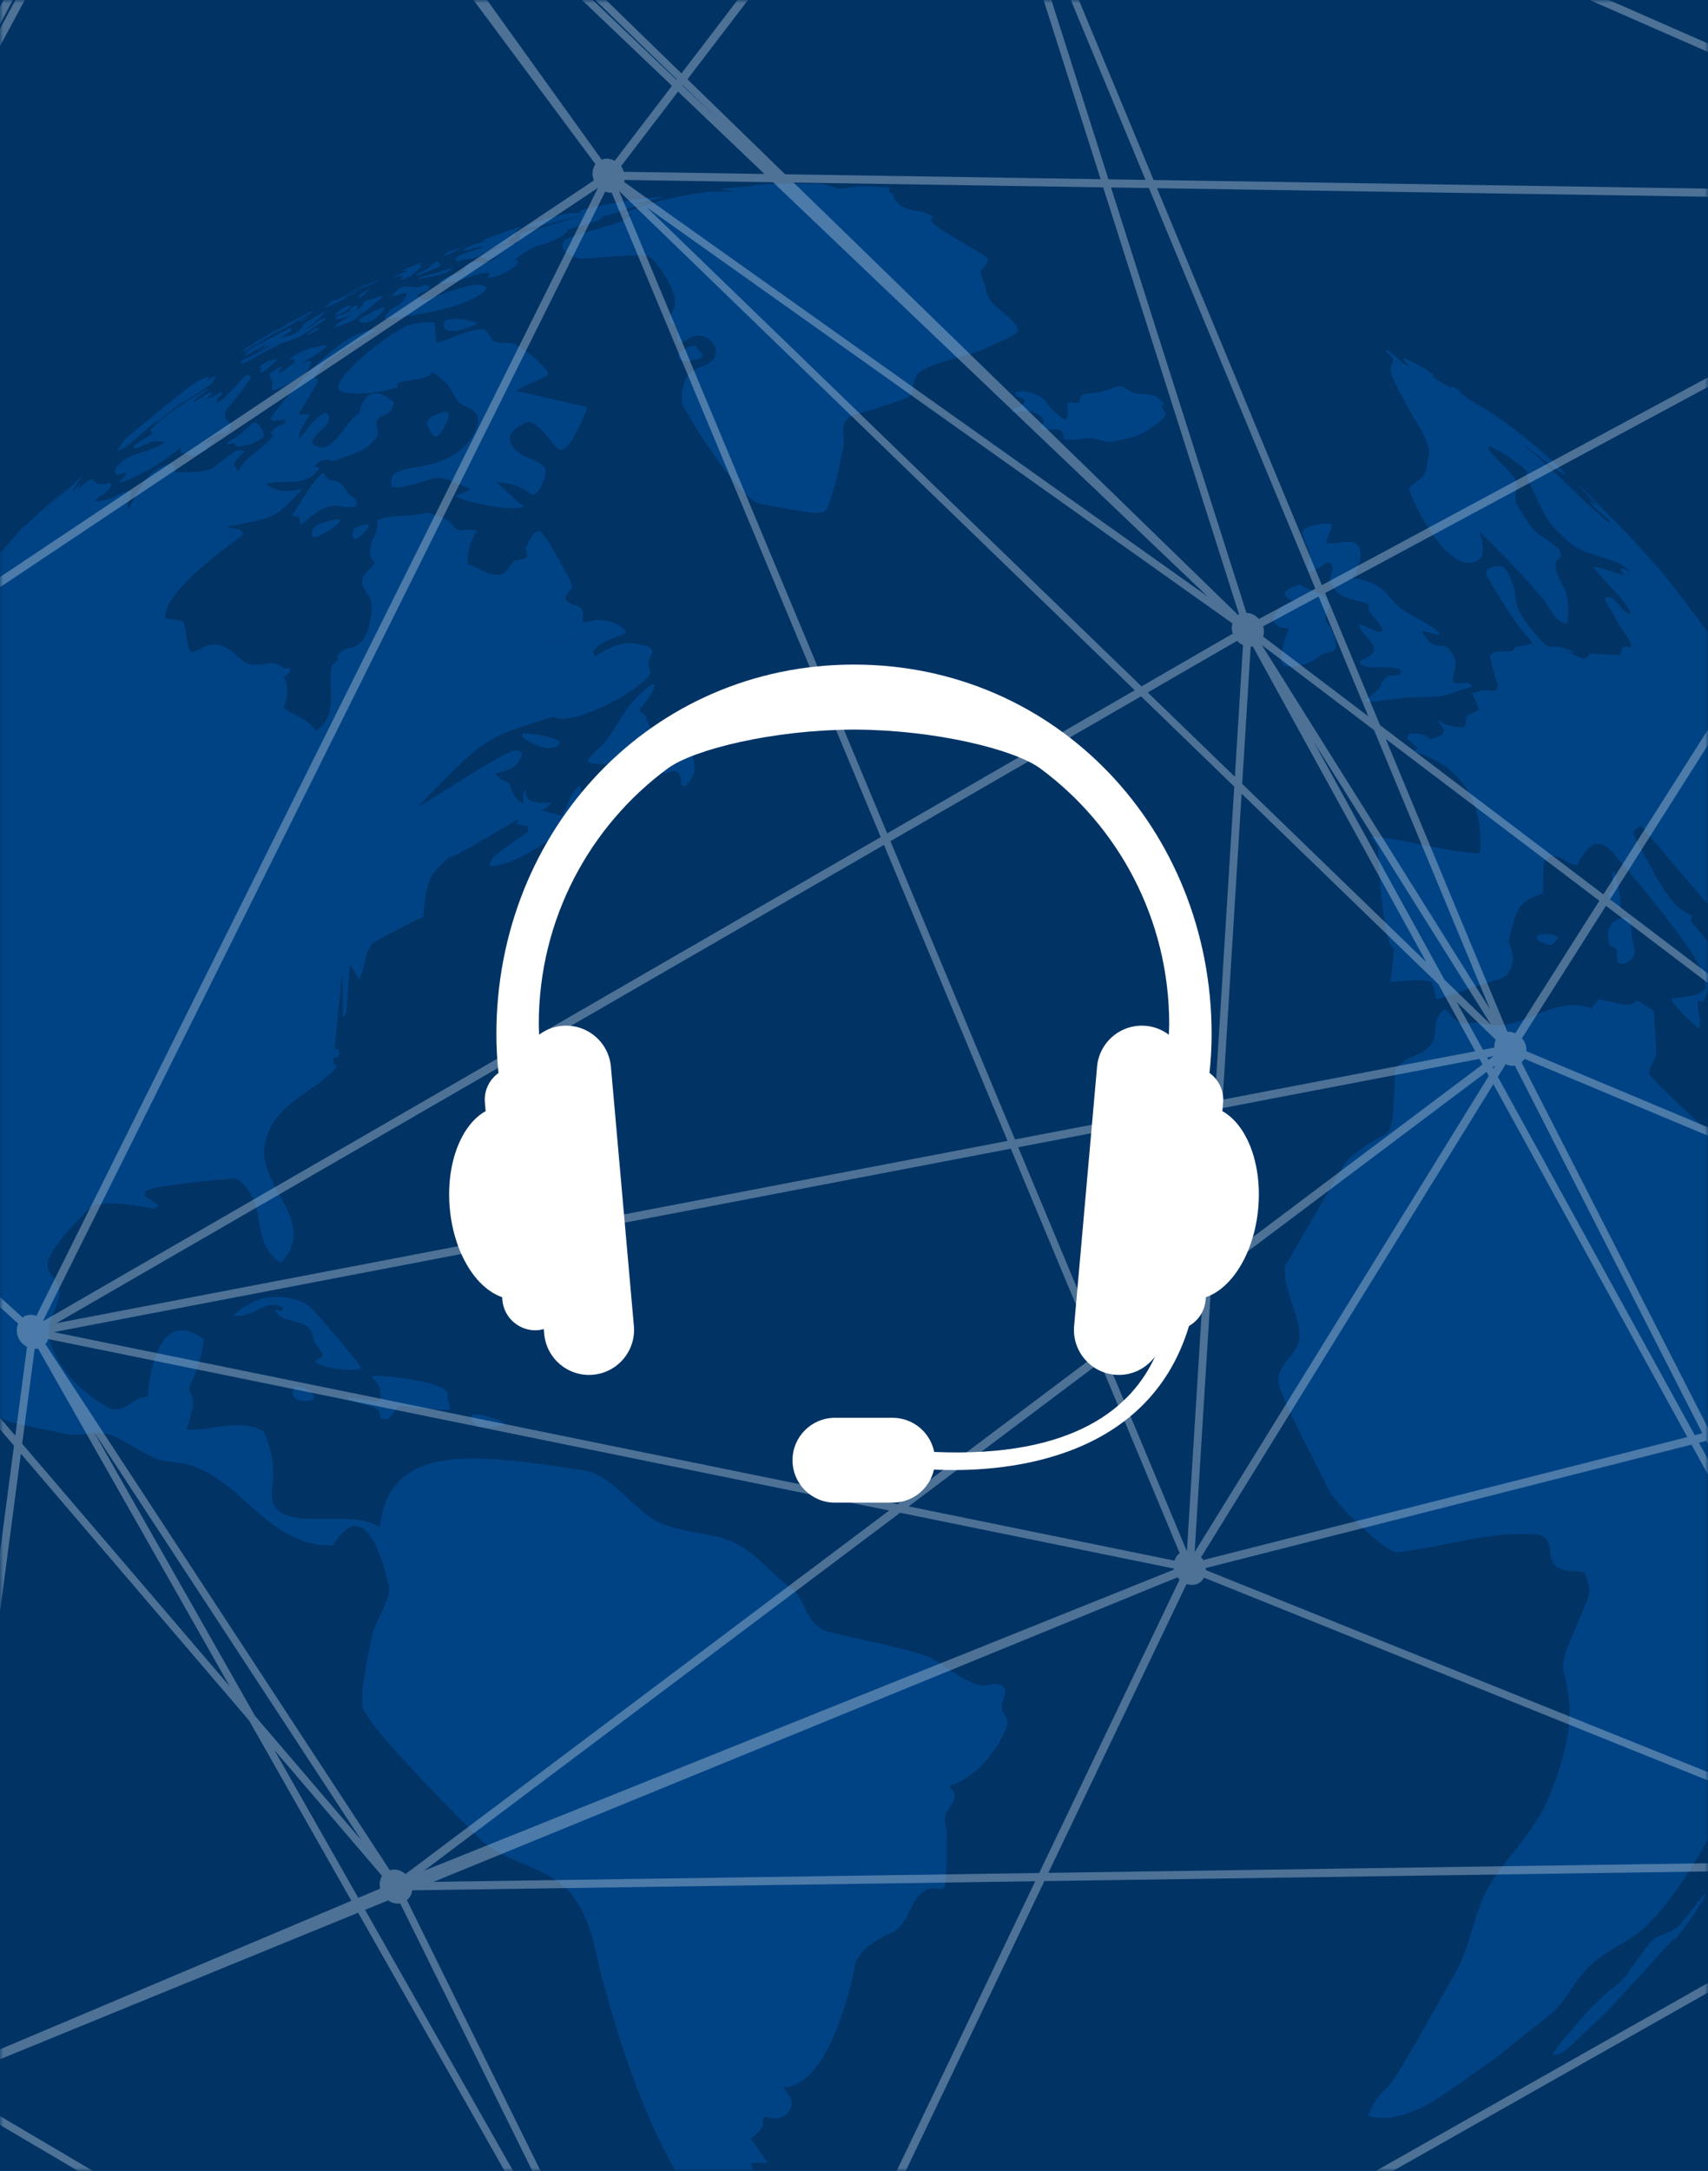 <?xml version="1.0" encoding="UTF-8"?>
<svg width="270px" height="343px" viewBox="0 0 270 343" version="1.1" xmlns="http://www.w3.org/2000/svg" xmlns:xlink="http://www.w3.org/1999/xlink">
    <rect x="0" y="0" width="270" height="343" fill="#808080" stroke="none"/>
    <!-- Generator: Sketch 44.1 (41455) - http://www.bohemiancoding.com/sketch -->
    <title>CS Image</title>
    <desc>Created with Sketch.</desc>
    <defs>
        <rect id="path-1" x="0" y="0" width="270" height="343"></rect>
    </defs>
    <g id="Contact-Us" stroke="none" stroke-width="1" fill="none" fill-rule="evenodd">
        <g transform="translate(-435, -498)" id="Customer-Service">
            <g transform="translate(135, 498)">
                <g id="CS-Image" transform="translate(300, 0)">
                    <g id="Globe">
                        <mask id="mask-2" fill="white">
                            <use xlink:href="#path-1"></use>
                        </mask>
                        <use id="Mask" fill="#013365" xlink:href="#path-1"></use>
                        <path d="M215.1,98.972 C216.048,99.047 216.073,99.059 216.455,99.239 C217.415,99.693 218.726,100.318 218.462,99.245 C217.97,98.201 216.985,97.525 216.425,96.532 C216.244,96.212 216.434,95.868 216.372,95.542 C215.986,95.275 215.722,95.207 213.647,94.662 C212.319,94.312 211.273,94.036 210.383,92 C209.945,90.995 211.433,89.61 210.149,88.902 C209.838,88.73 209.447,89.029 208.987,89.379 C207.736,90.322 207.143,90.39 206.864,90.283 C206.5,89.349 207.202,88.492 207.057,87.573 C206.879,86.462 206.108,85.564 205.94,84.449 C205.916,84.324 205.857,84.146 205.901,84.031 C206.423,82.774 209.948,82.706 209.983,82.706 C211.305,82.789 209.693,84.562 209.716,85.507 C209.728,85.979 210.06,85.937 211.866,85.7 C212.251,85.65 212.841,85.572 213.36,85.593 C216.223,85.706 214.821,90.396 213.76,91.344 C213.766,91.344 213.772,91.344 213.778,91.347 C214.614,91.386 216.28,91.626 218.1,92.785 C219.149,93.452 219.769,94.537 220.632,95.388 C222.431,97.164 224.898,97.92 226.869,99.446 C227.311,99.796 227.456,100.007 227.533,100.119 C227.536,100.134 227.548,100.152 227.551,100.167 C227.607,100.46 226.819,100.185 226.247,99.983 C224.978,99.701 224.978,99.701 224.877,99.734 C224.856,99.764 224.838,99.802 224.827,99.835 C224.827,99.859 225.932,102.129 227.554,102.043 C228.265,102.005 229.155,101.963 230.009,104.21 C230.486,105.467 229.318,106.621 229.768,107.884 C230.714,108.219 231.823,107.457 232.689,108.319 C232.68,108.361 232.677,108.423 232.647,108.459 L228.464,109.873 C228.437,109.885 228.396,109.885 228.372,109.891 C225.938,110.24 223.475,110.051 221.038,110.356 C216.223,110.961 216.223,110.961 215.888,110.881 C215.88,110.818 215.868,110.735 215.859,110.673 C216.461,110.033 217.261,109.627 217.851,108.963 C218.325,108.432 218.408,107.664 218.951,107.169 C219.235,106.908 219.464,106.701 220.208,106.713 C220.973,106.727 221.48,106.733 221.429,106.069 C221.367,105.343 219.141,105.405 218.073,105.435 C215.548,105.503 215.082,104.966 215.002,104.8 C214.845,104.483 215.272,104.279 215.551,104.145 C216.606,103.635 217.344,103.217 217.178,102.432 C216.876,100.967 215.349,100.309 214.878,98.955 L214.877,98.955 C214.83,98.78 214.803,98.685 214.972,98.664 C215.165,98.664 215.414,98.756 216.045,99.044 L215.1,98.972 Z M302.182,179.999 C301.773,177.284 301.432,175.031 301.141,173.128 C301.616,175.588 302.087,178.055 302.342,180.551 C302.289,180.358 302.235,180.181 302.182,180 C302.369,181.243 302.562,182.565 302.775,184.012 C303.27,188.817 303.501,195.262 303.774,200.085 C303.804,204.826 303.478,211.01 303.252,215.954 C303.267,215.682 303.27,215.397 303.279,215.098 C302.888,220.807 302.63,222.909 302.422,224.59 L301.915,228.263 L301.826,228.847 C301.746,229.372 301.616,230.072 301.515,230.596 C301.56,230.312 301.616,229.935 301.658,229.654 C301.435,230.934 301.435,230.934 296.828,240.871 C296.055,240.699 296.055,240.699 294.311,241.515 C293.801,225.61 298.376,209.681 294.059,193.795 C293.926,194.358 293.555,195.111 293.108,195.481 C292.663,192.437 292.663,192.437 292.242,191.782 L294.012,212.836 C294.605,219.521 293.306,226.155 293.44,232.829 C293.487,235.399 294.071,237.945 293.772,240.527 C292.974,247.503 292.974,247.503 293.36,248.037 C295.067,247.675 295.067,247.675 296.043,247.992 C294.762,252.356 289.627,263.5 285.803,267.745 C283.366,270.327 275.158,279.304 272.756,285.164 C272.157,286.632 266.397,298.41 260.198,304.345 C257.602,306.826 254.092,307.997 251.462,310.431 C249.164,312.557 247.887,315.48 245.737,317.721 L236.218,325.31 L228.694,330.611 C226.818,331.888 221.105,335.784 216.246,334.278 C217.317,331.835 217.886,331.248 218.917,330.19 C220.441,328.622 220.714,328.34 230.194,311.46 C232.634,307.126 232.937,301.956 235.569,297.701 C238.403,293.124 242.512,289.416 244.661,284.37 C249.325,273.407 248.186,268.412 247.356,264.768 C246.825,262.459 246.825,262.459 250.267,254.369 C263.19,256.755 271.653,259.026 277.517,261.875 C271.565,258.979 263.329,256.785 250.267,254.369 C251.506,251.461 251.506,251.461 250.51,248.443 C249.004,247.968 247.255,248.547 245.915,247.378 C244.549,246.193 245.548,244.076 244.149,242.902 C243.956,242.742 243.659,242.529 243.407,242.505 C235.64,241.669 228.318,244.524 220.735,245.241 C219.205,245.383 211.144,237.684 210.071,235.44 C207.519,230.101 204.528,224.967 202.372,219.435 C200.934,215.741 205.485,214.229 205.426,211.039 C205.364,207.242 202.79,203.966 203.134,200.082 C203.134,200.07 211.518,185.523 212.659,183.691 C213.045,183.066 216.205,180.617 218.043,179.728 C220.088,178.741 220.088,178.741 220.486,171.143 C220.518,170.446 220.334,169.405 220.732,168.827 C222.051,166.871 224.737,166.903 226.175,165.104 C227.319,163.654 226.429,161.617 227.606,160.18 C227.805,159.934 228.149,159.679 228.389,159.468 C228.398,159.468 228.407,159.468 228.757,159.711 C230.678,162.012 231.276,161.89 233.049,161.532 C233.171,161.534 233.292,161.54 233.98,161.6 C240.232,163.764 245.319,156.871 251.607,159.323 C251.895,158.837 252.39,158.262 252.793,157.87 C257.64,158.985 257.64,158.985 258.802,158.096 C259.671,158.564 259.964,158.721 261.402,159.67 C261.953,166.799 261.953,166.799 261.233,167.947 C260.928,168.43 260.533,169.316 260.827,169.808 C261.773,171.38 275.015,183.422 276.263,184.341 C276.512,184.237 276.835,184.106 277.084,184.006 C277.858,181.948 276.972,179.63 278.092,177.626 C284.119,177.724 283.595,186.113 289.367,186.537 C289.699,186.193 290.366,185.93 290.84,185.915 C291.397,187.616 291.682,187.99 293.416,188.135 C294.738,184.874 294.637,183.018 293.985,170.941 C293.508,170.754 292.924,170.348 292.568,169.983 C292.518,170.511 292.358,171.208 292.174,171.706 C290.689,170.808 290.271,169.014 288.99,167.941 C288.999,168.199 289.011,168.54 289.02,168.801 C288.836,168.984 288.596,169.23 288.412,169.417 C284.478,166.106 283.701,160.174 283.28,156.984 C283.043,156.916 282.723,156.821 282.483,156.75 C282.459,156.175 282.507,155.398 282.593,154.826 C283.633,154.307 284.938,154.805 285.904,153.984 C285.548,153.646 285.204,153.044 285.095,152.567 C285.605,152.682 286.283,152.875 286.784,153.044 C287.122,152.682 287.383,152.006 287.419,151.508 C291.626,150.409 291.489,156.154 294.083,157.891 C294.308,157.767 294.614,157.598 294.833,157.473 C295.032,151.108 290.134,146.949 287.961,141.61 C288.113,141.393 288.311,141.106 288.459,140.889 C287.772,138.207 287.772,138.207 287.303,137.457 C287.437,137.213 287.609,136.893 287.742,136.65 C287.357,135.619 287.125,135.177 285.788,135.461 C284.899,137.999 289.384,141.067 286.378,142.805 C285.673,141.82 285.296,140.629 284.478,139.71 C284.772,138.008 284.772,138.008 284.508,136.911 C283.592,136.36 283.271,136.122 282.486,135.203 C282.593,134.975 282.738,134.664 282.845,134.436 C282.406,134.234 281.691,134.193 281.238,134.353 C280.464,140.575 284.914,145.968 284.081,152.202 C283.814,152.217 283.452,152.238 283.177,152.258 C283.002,152.762 282.708,153.415 282.444,153.883 C281.908,151.891 279.338,150.361 278.113,150.097 C277.437,150.607 277.437,150.607 278.813,157.452 C279.24,159.563 280.076,161.591 280.082,163.782 C280.082,164.318 280.034,165.036 279.963,165.569 L275.94,156.35 C272.16,145.476 272.16,145.476 272.116,145.401 L259.413,130.478 C258.944,130.659 258.399,131.121 258.132,131.545 C263.729,142.994 265.395,143.732 267.494,144.669 C267.435,144.93 267.355,145.274 267.293,145.529 C271.763,150.904 271.763,150.904 272.042,152.264 C271.695,151.808 271.247,151.191 270.906,150.729 C270.651,150.797 270.316,150.886 270.064,150.948 C270.041,151.995 270.041,151.995 270.874,154.888 C270.225,155.952 269.943,157.194 269.243,158.235 C268.997,158.202 268.665,158.155 268.416,158.125 C268.132,159.631 269.074,161.087 268.597,162.602 C268.57,162.587 265.194,159.658 264.1,157.805 C269.679,157.04 270.133,156.975 269.151,153.764 C267.847,149.51 254.637,134.338 254.515,134.237 C252.111,132.162 250.834,133.935 249.292,136.662 C247.605,136.656 246.197,134.255 244.392,135.758 C243.971,136.105 243.971,136.105 243.914,141.127 C240.016,142.662 239.942,142.692 238.433,148.917 C239.847,151.147 239.189,154.458 236.574,154.787 L227.105,157.927 C227.067,157.87 227.067,157.87 226.403,155.137 C224.669,154.746 223.827,154.811 219.786,155.125 C219.884,154.686 219.884,154.686 220.423,149.905 C218.431,149.321 217.785,133.822 217.794,133.671 C217.405,133.247 216.961,132.618 216.673,132.12 C222.46,132.707 228.063,134.448 233.879,134.863 C233.951,134.75 235.91,122.21 223.426,118.741 C223.64,118.587 223.93,118.383 224.144,118.232 C223.616,117.766 222.922,117.152 222.404,116.696 C222.51,116.453 222.662,116.127 222.771,115.884 C224.855,115.937 224.855,115.937 226.148,116.767 C226.708,116.628 227.443,116.361 227.977,116.133 C228.057,115.872 228.173,115.522 228.256,115.261 C227.909,114.79 227.482,114.137 227.194,113.625 C228.356,114.472 228.78,114.793 231.448,114.923 C231.689,114.404 231.84,113.636 231.855,113.067 C232.474,112.869 233.266,112.48 233.802,112.113 C232.809,109.673 232.809,109.673 232.797,109.548 C234.102,109.062 234.102,109.062 236.414,109.119 C236.547,108.881 236.722,108.57 236.859,108.33 C235.931,105.757 235.667,104.352 235.525,103.593 C236.281,102.852 236.281,102.852 239.047,102.932 C239.204,102.715 239.405,102.431 239.562,102.214 C240.087,102.131 240.787,102.016 241.308,101.927 C242.053,101.784 242.079,101.755 242.204,101.618 C242.177,101.541 242.13,101.387 241.128,100.234 C238.661,97.385 235.187,91.314 234.985,90.744 C234.52,89.422 237.229,89.437 237.345,89.44 C238.294,89.544 239.568,93.107 239.533,93.949 C239.447,95.992 241.128,98.372 242.56,100.009 C244.504,102.238 244.664,102.229 245.355,102.196 C247.392,102.096 248.527,102.946 248.951,103.267 L246.431,102.825 C247.869,103.121 249.248,103.507 250.327,104.132 C250.546,103.999 250.836,103.824 251.05,103.69 C251.086,103.187 251.086,103.187 256.312,103.554 L256.348,103.56 C256.291,103.48 256.211,103.379 256.155,103.302 C256.303,102.949 256.356,102.564 256.514,102.211 C256.733,102.155 256.733,102.155 257.868,102.259 C257.972,101.396 256.463,99.454 256.161,99.075 C255.93,98.784 253.697,94.687 253.677,94.655 C253.739,94.56 253.819,94.435 253.872,94.343 C255.867,94.186 255.998,96.878 257.845,96.949 C256.38,94.029 253.697,92.099 251.821,89.514 C253.54,89.736 255.12,90.457 256.771,90.931 C256.567,90.611 256.333,90.309 256.164,89.971 C256.247,89.917 256.356,89.849 256.437,89.799 C256.893,89.971 257.302,90.24 257.794,90.312 C254.948,87.7 250.641,88.103 247.813,85.465 C244.569,82.447 244.569,82.447 241.14,74.792 C241.246,74.777 241.391,74.768 241.501,74.757 C241.178,73.844 236.758,70.921 235.439,70.482 C235.382,70.562 235.311,70.671 235.258,70.757 C235.32,70.894 235.397,71.078 235.456,71.214 C235.563,71.427 235.563,71.427 239.124,75.127 C240.487,76.541 238.961,78.418 239.883,79.903 C242.302,83.807 242.302,83.807 244.083,84.987 C246.657,86.689 246.76,87.018 246.725,87.901 C245.729,88.82 245.272,89.235 247.249,92.9 C248.109,94.5 247.973,97.987 247.694,98.482 C246.333,98.473 245.586,97.225 244.804,95.903 C243.146,93.119 234.277,84.296 233.865,84.003 C234.25,85.272 235.044,87.901 233.452,88.643 C228.496,90.934 223.13,78.373 223.077,78.243 C222.679,77.282 222.665,77.024 223.4,76.497 C225.413,75.059 225.413,75.059 225.908,71.407 C225.926,71.261 226.029,69.892 223.468,65.961 C223.438,65.907 220.008,59.869 219.869,58.802 C219.78,58.087 219.78,58.087 220.314,56.916 C220.032,56.252 219.297,55.935 219.021,55.262 C220.492,55.79 221.239,57.352 222.721,57.865 C222.012,57.038 222.012,57.038 221.817,56.548 C222.131,56.64 226.394,58.594 226.788,59.522 C226.578,59.463 226.302,59.365 226.094,59.285 C228.422,60.865 229.015,61.09 229.326,61.209 C229.403,61.149 229.507,61.066 229.578,61.007 C230.55,61.591 230.764,61.763 231.146,62.071 C230.959,61.982 230.698,61.882 230.497,61.819 C230.867,62.157 231.241,62.51 234.73,64.618 C239.589,67.553 246.965,73.93 247.584,75.059 C244.949,73.847 243.034,71.608 240.609,70.099 C245.462,73.962 249.55,78.673 254.358,82.595 C254.435,82.541 254.542,82.47 254.619,82.417 C253.487,81.273 252.037,80.451 251.234,78.984 C251.717,79.328 252.156,79.731 252.677,80.028 C249.814,77.06 249.701,76.906 249.402,76.506 C249.671,76.734 249.926,76.968 250.187,77.205 L250.205,77.229 L257.092,84.199 C263.542,91.139 263.738,91.408 274.141,105.609 C276.569,109.237 279.495,114.28 281.774,118.006 C280.153,115.712 278.063,113.811 275.457,112.154 C278.25,113.939 280.144,115.848 281.774,118.006 L287.698,129.601 C290.345,135.331 291.249,137.293 293.197,143.045 C293.173,143.018 293.149,142.994 293.123,142.965 C293.215,143.854 293.215,143.854 298.752,162.234 C298.726,162.187 298.687,162.113 298.663,162.062 C300.925,175.57 301.029,176.185 302.182,179.999 Z M55.359,48.225 C55.513,48.252 55.599,48.451 54.817,48.993 C53.4,49.98 52.931,49.782 52.925,49.776 C52.899,49.755 52.955,49.699 53.011,49.648 C53.014,49.642 53.999,48.821 54.085,48.762 C54.176,48.7 54.737,48.415 55.113,48.273 C55.232,48.237 55.306,48.216 55.359,48.225 Z M53.069,47.328 C53.042,47.399 52.518,47.734 52.417,47.787 C52.204,47.9 51.972,47.98 51.922,47.95 C51.889,47.927 51.987,47.811 52.094,47.749 C52.183,47.693 52.716,47.441 52.959,47.349 C52.998,47.334 53.028,47.301 53.069,47.328 Z M57.227,45.465 C56.832,45.554 56.5,45.776 56.136,45.924 L54.855,46.425 C57.158,45.198 59.663,44.297 59.69,44.291 C59.797,44.255 59.797,44.255 59.844,44.27 C59.738,44.353 59.059,44.712 59.053,44.718 C58.457,45.029 58.086,45.183 58.048,45.198 C57.639,45.37 57.639,45.37 57.227,45.465 Z M54.551,46.991 C54.537,47.038 54.513,47.085 54.522,47.136 C54.359,47.26 51.424,48.692 51.204,48.648 C51.569,48.328 53.709,46.907 56.458,46.018 C56.511,46 56.594,45.988 56.656,45.98 C56.621,46.009 56.564,46.042 56.523,46.066 C56.286,46.187 55.847,46.374 55.524,46.507 C54.59,46.905 54.56,46.928 54.504,46.979 C54.519,46.979 54.537,46.988 54.551,46.991 Z M57.337,46.727 C57.334,46.73 56.619,47.16 56.539,47.169 C56.785,46.825 56.785,46.825 56.696,46.778 C56.696,46.775 56.69,46.772 56.69,46.766 C56.753,46.683 57.719,45.971 58.273,45.787 C58.345,45.77 58.353,45.773 58.368,45.785 C58.365,45.796 58.365,45.817 58.265,45.906 C58.101,46.057 57.924,46.194 57.764,46.345 C57.672,46.428 57.595,46.526 57.503,46.606 C57.455,46.653 57.396,46.692 57.337,46.727 Z M50.464,51.785 C50.6,51.803 50.422,51.972 50.235,52.108 C49.72,52.478 48.486,52.968 48.368,52.974 C48.365,52.965 48.359,52.959 48.359,52.956 C48.406,52.888 49.168,52.318 49.823,51.992 C49.823,51.992 50.04,51.886 50.289,51.811 C50.348,51.797 50.404,51.776 50.464,51.785 Z M51.703,54.613 C51.694,54.69 50.517,55.689 50.508,55.695 C49.574,56.327 48.528,56.757 47.591,57.385 C48.065,57.272 48.507,57.029 49.011,57.012 C49.468,56.997 48.771,58.381 48.534,58.624 C47.443,59.718 43.453,62.06 43.005,61.592 C42.975,61.559 42.957,61.5 42.949,61.458 C42.91,61.194 43.073,60.96 43.073,60.702 C43.079,60.557 42.99,60.436 42.96,60.299 C42.895,59.946 42.708,59.641 42.619,59.3 C42.602,59.256 42.622,59.187 42.643,59.146 C42.815,58.743 44.28,57.96 44.576,57.916 C44.561,58.313 44.001,58.467 44.12,58.927 C44.22,58.933 44.241,58.936 44.419,58.841 C44.843,58.615 46.42,57.444 46.527,57.275 C46.586,57.18 46.675,57.053 46.384,56.851 C46.198,56.724 45.984,56.825 45.792,56.762 C45.789,56.748 45.783,56.727 45.78,56.712 C46.103,56.259 48.477,55.129 49.213,54.966 C49.808,54.844 50.407,54.726 51.003,54.607 C51.062,54.595 51.145,54.581 51.205,54.572 C51.569,54.518 51.638,54.569 51.703,54.613 Z M40.25,54.442 C40.28,54.419 40.315,54.383 40.339,54.356 C39.598,54.718 39.049,55.43 38.172,55.542 C39.93,54.099 48.171,49.67 49.413,49.115 C49.476,49.089 49.57,49.059 49.633,49.074 C49.461,49.296 49.289,49.394 49.17,49.462 L43.348,52.779 C43.431,52.687 43.431,52.687 45.15,51.602 C43.452,52.438 41.984,53.666 40.25,54.442 Z M40.264,66.722 C40.342,66.722 40.934,67.015 41.222,67.513 C41.225,67.525 41.883,68.741 41.616,69.058 C41.61,69.067 40.629,70.036 38.266,70.475 C37.893,70.546 37.513,70.585 37.442,70.558 C37.202,70.475 37.244,70.181 37.063,70.057 C36.965,69.989 36.9,69.986 36.378,70.095 C36.046,70.164 35.948,70.184 35.841,70.17 C35.832,70.167 35.821,70.152 35.809,70.143 C35.871,69.941 36.283,69.686 37.65,68.85 C38.474,68.346 39.04,67.555 39.796,66.968 C39.989,66.817 40.093,66.769 40.187,66.734 C40.208,66.728 40.241,66.722 40.264,66.722 Z M43.576,56.756 C43.828,56.776 43.68,57.014 43.078,57.55 C42.936,57.678 41.676,58.783 41.249,58.911 C40.988,58.988 41.181,58.576 41.261,58.422 C41.386,58.167 41.377,58.152 41.347,58.063 C41.223,58.013 41.095,58.078 40.971,58.075 C40.962,58.072 40.956,58.063 40.95,58.057 C40.997,57.941 41.904,57.159 43.17,56.818 C43.41,56.756 43.523,56.753 43.576,56.756 Z M99.882,33.861 C98.776,33.861 98.776,33.861 98.504,33.716 C98.56,33.692 104.098,31.205 111.805,30.346 C112.852,30.248 113.178,30.251 114.059,30.263 C116.205,30.295 116.205,30.295 116.368,30.28 C115.79,30.132 115.79,30.132 113.869,29.99 C113.833,29.984 113.795,29.981 113.765,29.975 C113.756,29.972 113.741,29.978 113.735,29.966 C113.756,29.928 113.795,29.954 113.827,29.945 L113.833,29.945 C115.404,29.646 115.404,29.646 118.695,29.465 C118.701,29.462 118.707,29.462 118.707,29.462 C119.057,29.228 119.057,29.228 122.075,29.059 C123.717,28.979 127.838,28.985 129.708,29.05 C131.042,29.097 132.216,30.008 133.601,29.759 C133.989,29.687 136.014,29.341 137.618,29.432 C137.641,29.432 140.037,29.587 140.864,29.699 C140.793,29.717 140.692,29.744 140.609,29.764 C140.561,29.916 140.505,30.132 140.475,30.292 C140.665,30.378 140.92,30.506 141.107,30.6 C142.008,34.036 145.761,32.605 147.608,34.413 C147.51,34.451 147.38,34.499 147.282,34.537 C147.249,34.617 147.208,34.721 147.172,34.798 C147.715,35.64 147.768,35.726 154.095,39.464 C156.03,40.603 156.683,40.991 155.743,41.949 C155.061,42.634 154.812,42.963 155.372,44.175 C155.853,45.21 155.829,46.425 156.523,47.386 C157.616,48.889 159.339,49.734 160.468,51.195 C161.245,52.2 160.619,52.654 160.593,52.674 C159.336,53.564 157.854,54.011 156.496,54.714 C153.176,56.422 149.351,56.662 146.025,58.346 C144.655,59.045 144.537,59.866 144.335,61.355 C144.137,62.801 144.137,62.801 136.515,65.108 C134.096,65.843 134.051,65.855 133.66,66.51 C132.919,67.77 133.601,69.145 133.349,70.447 C133.334,70.536 131.588,79.376 130.565,80.52 C129.948,81.214 129.741,81.448 120.071,79.589 C117.93,48.1 116.504,37.499 114.743,32.098 C116.703,38.24 118.126,51.165 120.071,79.589 C116.199,78.282 108.126,64.613 107.931,63.978 C107.504,62.635 108.055,60.341 108.619,59.508 C109.644,57.99 111.714,58.049 112.852,56.703 C112.873,56.682 114.15,54.453 111.379,53.22 C109.757,52.494 108.663,53.914 107.299,54.234 C106.852,53.448 107.184,52.523 106.855,51.717 C106.635,51.189 105.885,51.145 105.773,50.522 C105.743,50.359 105.74,50.315 106.369,49.135 C107.934,46.232 103.128,40.893 103.075,40.846 C102.349,40.217 102.215,40.102 91.884,40.861 C91.83,40.867 87.665,40.149 89.319,37.923 C89.577,37.573 95.587,35.833 95.64,35.818 C96.829,35.498 99.037,34.899 99.882,33.861 Z M70.703,66.463 C70.691,66.495 69.514,69.457 68.616,68.885 C68.251,68.657 67.332,67.189 67.561,66.623 C67.967,65.642 70.167,65.058 70.187,65.055 C70.922,64.939 71.097,65.413 70.703,66.463 Z M86.371,35.305 C83.709,36.004 83.626,35.972 83.312,35.82 C83.943,35.059 90.086,33.567 90.61,33.633 C91.36,33.725 91.615,33.644 91.912,33.556 C91.811,33.511 91.686,33.41 91.624,33.321 C93.166,32.728 100.313,31.507 100.387,31.498 C100.405,31.492 103.378,31.125 105.166,31.122 C103.319,31.593 101.428,31.869 99.59,32.361 C100.313,32.31 100.429,32.296 102.35,32.02 C101.967,32.133 94.553,34.439 94.517,34.451 C95.09,34.35 95.09,34.35 95.353,34.371 C94.334,35.047 92.834,35.438 89.54,36.298 C89.599,36.318 89.67,36.342 89.724,36.36 C89.691,36.662 88.446,37.993 84.895,38.85 C84.302,38.99 81.669,40.659 81.373,41.074 C81.509,41.106 81.69,41.148 81.823,41.186 C82.185,42.168 78.207,44.097 76.964,43.848 C77.356,43.552 77.356,43.552 77.492,43.223 C75.625,42.814 74.119,44.017 72.42,44.355 C70.116,44.806 69.864,44.794 69.512,44.776 C69.479,44.729 69.435,44.667 69.405,44.619 C70.517,43.522 72.15,43.433 73.407,42.606 C73.463,42.203 73.591,41.364 75.802,41.311 C76.025,41.56 76.363,41.936 79.277,40.35 C77.587,40.979 77.394,40.999 76.884,41.065 C76.896,41.014 76.92,40.943 76.935,40.893 C76.603,40.685 76.191,40.75 75.841,40.596 C75.995,40.466 79.956,38.168 81.482,38.631 C81.975,38.183 82.247,37.202 82.247,37.006 C82.508,36.805 82.713,36.645 83.386,36.502 C86.27,35.892 88.977,34.993 92.398,33.858 C91.574,34.089 86.463,35.491 84.88,35.865 C85.381,35.681 85.882,35.506 86.371,35.305 Z M57.629,47.68 C57.644,47.659 57.673,47.641 57.694,47.626 C57.937,47.487 60.297,46.787 60.315,46.784 C60.466,46.752 60.466,46.752 60.588,46.782 C60.528,46.885 60.499,46.909 60.107,47.232 C58.278,48.747 58.278,48.747 57.581,49.408 C57.59,49.396 57.602,49.381 57.605,49.367 C57.659,49.221 57.62,49.156 57.611,49.135 C56.096,50.455 56.096,50.455 55.868,50.582 C55.53,50.769 52.85,51.762 52.838,51.759 C52.835,51.753 52.826,51.738 52.817,51.726 C52.972,51.231 54.967,50.131 55.714,49.716 C53.339,50.496 53.339,50.496 53.197,50.452 C53.185,50.41 53.185,50.41 53.292,50.197 C53.158,50.114 53.031,50.262 52.903,50.194 C53.725,49.731 54.712,49.63 55.453,49.005 C55.459,48.987 55.459,48.957 55.459,48.937 C55.388,48.94 55.314,48.946 55.242,48.946 C55.886,48.282 56.511,48.213 56.574,48.246 C56.574,48.356 56.511,48.445 56.482,48.542 C56.405,48.729 56.304,48.978 56.227,49.168 C56.992,48.575 57.021,48.551 57.244,48.296 C57.398,48.113 57.487,47.881 57.629,47.68 Z M83.545,66.636 C83.507,66.636 79.964,67.763 80.7,69.847 C81.589,72.379 84.494,72.168 86.056,73.79 C86.777,74.54 85.283,77.914 84.384,78.189 C84.233,78.237 84.011,78.086 83.706,77.875 C82.12,76.799 81.236,76.443 78.446,76.141 C82.022,79.473 82.022,79.473 82.235,79.577 C82.653,79.778 82.653,79.778 82.718,80.027 C81.076,80.937 73.036,79.262 71.996,78.346 C73.893,77.635 73.893,77.635 74.275,77.235 C69.571,75.168 69.571,75.168 66.929,76.064 C63.467,77.235 62.302,77.092 61.94,76.766 C61.706,76.559 61.729,75.165 62.557,74.727 C64.427,73.734 66.562,73.846 68.536,73.256 C75.117,71.282 75.595,66.559 75.595,66.512 C75.577,64.407 73.365,64.532 72.405,63.384 C71.643,62.471 71.302,61.291 70.487,60.42 C70.478,60.408 68.951,59.089 68.376,58.783 C68.142,59.166 67.789,59.741 65.42,59.999 C62.625,60.304 62.708,60.657 62.838,61.194 C61.976,61.612 55.566,62.922 53.707,61.647 C51.831,60.369 61.815,52.001 65.165,51.212 C65.821,51.09 68.02,50.717 68.723,50.996 C68.824,53.524 68.948,53.815 69.061,54.094 C69.336,54.108 69.351,54.111 71.088,53.459 C72.799,52.816 75.144,51.932 76.232,52.018 C77.418,52.113 77.308,53.518 78.174,53.942 C78.992,54.343 79.884,54.088 80.726,54.221 C82.623,54.529 86.534,58.232 86.626,59.029 C86.664,59.335 86.077,59.596 84.903,60.114 C82.232,61.303 81.933,61.529 81.621,61.775 L92.75,64.297 C92.765,64.484 92.712,64.733 92.655,64.911 C92.632,64.97 90.361,70.784 88.837,71.074 C88.292,71.175 87.684,70.396 87.106,69.64 C87.079,69.607 84.648,66.545 83.545,66.636 Z M47.178,50.785 C47.193,50.681 48.393,50.12 48.624,50.034 C48.651,50.023 48.678,50.017 48.704,50.014 C48.704,50.014 48.713,50.02 48.716,50.023 C48.684,50.067 48.506,50.18 48.405,50.242 C47.901,50.559 47.273,50.859 47.178,50.785 Z M108.75,57.049 C108.278,57.138 107.828,57.002 107.573,56.845 C106.384,56.119 108.56,54.853 109.319,54.69 C109.921,54.619 110.137,54.764 110.137,54.764 C110.158,54.779 110.167,54.811 110.167,54.832 C110.167,54.909 110.17,55.042 110.285,55.185 C110.466,55.407 110.774,55.49 110.923,55.745 C110.997,55.858 111.071,55.991 111.003,56.196 C110.893,56.516 110.448,56.712 110.448,56.712 L108.75,57.049 Z M75.422,51.178 C75.384,51.199 71.636,52.978 70.471,52.029 C70.113,51.733 69.635,50.701 71.165,50.443 C72.914,50.176 75.283,50.879 75.461,51.149 C75.449,51.157 75.437,51.172 75.422,51.178 Z M63.48,43.213 C64.188,42.946 64.345,42.86 64.304,42.747 C64.013,42.723 63.749,42.94 63.45,42.854 C63.669,42.709 65.445,41.893 66.785,41.457 C66.883,41.428 66.883,41.428 66.919,41.437 C66.708,41.707 66.293,41.686 66.127,42.015 C66.314,42.018 66.474,41.849 66.67,41.914 C66.67,42.172 65.178,43.467 64.719,43.714 C64.627,43.764 63.346,44.28 63.248,44.152 C63.311,43.88 63.678,43.888 63.749,43.619 C63.749,43.616 63.002,43.556 62.249,43.799 C62.181,43.823 62.107,43.847 62.03,43.856 C62.196,43.728 62.996,43.396 63.48,43.213 Z M57.032,50.311 C57.178,50.214 59.564,48.826 60.421,48.589 C60.48,48.577 60.563,48.559 60.625,48.562 C61.121,48.607 60.041,49.713 59.514,50.166 C58.595,50.949 57.525,51.189 57.098,50.925 C56.6,50.617 56.712,50.54 57.032,50.311 Z M71.638,42.317 C71.576,42.382 71.505,42.435 71.434,42.486 C70.592,43.073 70.301,43.185 69.684,43.36 C68.445,43.707 66.142,44.089 65.925,44.039 C66.044,43.965 66.391,43.843 66.954,43.668 C67.749,43.422 68.564,43.262 69.352,43.022 C70.037,42.815 70.704,42.545 71.392,42.34 C71.425,42.328 71.463,42.32 71.499,42.308 C71.531,42.299 71.576,42.29 71.617,42.287 C71.62,42.293 71.632,42.308 71.638,42.317 Z M65.909,43.524 C66.06,43.153 66.321,43.055 67.092,42.774 C67.714,42.543 68.058,41.953 68.577,41.588 C68.725,41.481 68.853,41.422 68.939,41.383 C69.087,41.339 69.14,41.321 69.259,41.36 C69.327,41.38 69.357,41.425 69.357,41.425 C69.368,41.434 69.371,41.443 69.371,41.452 C69.416,41.523 69.371,41.594 69.371,41.659 C69.38,41.801 69.603,41.733 69.603,41.881 C69.597,42.009 69.537,42.065 69.235,42.208 C68.556,42.528 66.188,43.518 65.933,43.547 C65.927,43.542 65.921,43.53 65.909,43.524 Z M71.407,39.964 C70.903,40.213 70.511,40.4 70.396,40.341 C70.396,40.341 70.206,40.151 70.763,39.872 C71.252,39.638 72.924,39.102 72.942,39.096 C72.993,39.084 73.052,39.057 73.114,39.066 C73.087,39.11 73.079,39.131 71.407,39.964 Z M76.198,39.012 C75.958,38.914 75.738,38.973 75.018,39.19 C74.855,39.237 73.408,39.67 73.269,39.59 C73.275,39.581 73.942,38.828 75.267,38.529 C75.649,38.446 76.542,38.241 76.868,37.968 C76.643,38.004 76.435,38.108 76.204,38.069 C76.631,37.793 80.98,36.16 82.18,35.863 C82.237,35.852 82.326,35.86 82.391,35.86 C82.195,36.127 81.86,36.216 81.647,36.465 C81.724,36.827 81.347,36.892 81.199,37.106 C81.291,37.186 81.41,37.156 81.516,37.18 C81.498,37.283 81.493,37.322 80.502,37.784 C80.381,37.841 80.253,37.897 80.138,37.968 C80.15,37.983 80.153,38.004 80.161,38.022 C80.683,38.137 80.683,38.137 80.719,38.173 C80.683,38.211 80.618,38.256 80.571,38.28 C79.868,38.635 79.076,38.73 78.356,39.047 C77.2,39.563 76.177,40.343 74.982,40.773 C74.493,40.954 73.963,40.835 73.473,40.977 C72.237,41.333 72.237,41.333 72.184,41.312 C71.997,41.229 72.039,40.713 72.471,40.444 C72.596,40.367 73.088,40.144 75.024,39.528 C75.735,39.302 75.97,39.222 76.177,39.095 C76.189,39.068 76.198,39.035 76.198,39.012 Z M76.661,45.938 C73.45,49.122 61.331,50.367 61.222,50.37 C60.887,50.376 60.457,50.385 61.521,49.17 C62.064,48.55 62.894,48.343 63.489,47.791 C63.537,47.738 64.503,46.505 64.201,46.309 C64.044,46.208 63.294,46.466 62.757,46.653 C62.271,46.816 62.256,46.816 62.01,46.825 C62.001,46.582 62.95,45.589 63.252,45.467 C63.614,45.372 64.189,45.298 64.361,45.277 C64.93,45.218 65.485,45.431 66.063,45.363 C66.552,45.304 66.988,44.999 67.501,45.025 C67.711,45.037 68.686,45.66 66.721,46.211 C66.347,46.318 66.187,46.371 66.092,46.481 C65.879,46.724 66.667,47.661 67.675,47.255 C68.805,46.798 74.248,44.919 75.365,44.951 C75.383,44.951 77.535,45.076 76.661,45.938 Z M298.946,161.914 C299,162.128 299.071,162.415 299.118,162.632 L299.984,166.491 C299.969,166.429 299.951,166.361 299.933,166.302 C300.239,168.593 300.692,170.861 301.14,173.129 C299.821,164.65 299.332,162.907 297.375,155.849 C297.022,154.752 296.69,153.729 296.379,152.763 C298.407,159.691 298.475,159.978 299.329,163.628 C299.207,163.056 299.074,162.486 298.946,161.914 Z M295.851,150.974 C296.044,151.623 296.219,152.21 296.379,152.764 C294.994,148.483 294.007,145.445 293.195,143.046 C293.275,143.147 293.331,143.287 293.583,143.954 L293.56,143.874 L295.614,149.957 C295.528,149.681 295.43,149.405 295.332,149.136 C295.513,149.992 295.851,150.799 296.109,151.629 C296.017,151.415 295.934,151.196 295.851,150.974 Z M203.774,99.307 C203.264,99.174 202.713,99.272 202.221,99.025 C201.589,98.711 201.453,98.358 201.352,98.104 C201.24,97.398 201.524,96.935 201.785,96.669 C202.156,96.292 202.538,95.904 204.151,95.112 C204.257,95.059 204.418,94.991 204.506,94.902 C204.163,94.872 204.074,94.822 203.919,94.736 C201.471,93.372 205.363,92.4 205.526,92.361 C205.583,92.358 205.591,92.367 205.645,92.421 C205.713,92.501 205.87,92.658 206.306,92.859 C206.902,93.132 207.551,93.271 208.147,93.556 C208.366,93.66 208.651,93.814 208.847,93.95 C209.25,94.217 209.757,94.677 209.932,95.338 C210.109,96.008 209.881,96.547 209.742,96.867 C209.413,97.617 209.445,97.878 209.932,98.599 C210.231,99.025 210.507,99.429 210.747,100.081 C211.203,101.362 211.31,102.198 211.052,102.556 C210.599,103.194 209.81,102.977 209.223,103.271 C208.719,103.526 208.283,103.878 207.809,104.184 C205.935,105.387 203.359,105.669 202.805,104.999 C202.479,104.602 202.425,104.139 202.588,103.167 C202.591,103.143 203.06,100.724 203.712,99.455 C203.736,99.411 203.759,99.355 203.774,99.307 Z M42.091,53.593 C38.786,55.781 38.62,55.781 38.463,55.784 C38.62,55.576 41.718,53.78 42.097,53.584 C42.103,53.584 42.103,53.581 42.106,53.581 C42.103,53.584 42.094,53.587 42.091,53.593 Z M285.872,172.606 C284.986,172.902 281.683,171.177 281.191,170.326 C280.96,169.929 281.069,169.608 281.452,169.588 C281.523,169.582 281.523,169.582 282.359,169.902 C282.83,170.077 283.334,170.065 283.815,170.181 C283.915,170.21 284.191,170.296 284.455,170.587 C284.455,170.59 285.928,172.487 285.94,172.505 C285.952,172.52 285.943,172.546 285.952,172.567 C285.928,172.579 285.899,172.597 285.872,172.606 Z M254.527,149.383 C254.092,148.911 254.163,146.94 254.462,146.395 C254.96,145.467 256.368,144.933 256.946,144.915 C257.308,144.954 257.676,145.072 257.821,146.092 C257.919,146.736 257.877,147.391 257.963,148.037 C258.055,148.642 258.283,149.211 258.369,149.816 C258.39,149.976 258.417,150.192 258.411,150.355 C258.369,151.802 256.567,152.38 256.211,152.291 C256.078,152.261 255.775,152.181 255.651,151.749 C255.503,151.218 255.713,150.675 255.601,150.142 C255.479,149.552 254.833,149.715 254.527,149.383 Z M245.547,149.098 C245.422,149.222 245.333,149.302 245.153,149.314 C244.628,149.341 243.356,148.798 243.015,148.413 C242.41,147.71 243.97,147.503 244.942,147.598 C245.837,147.698 246.35,147.944 246.282,148.235 C246.282,148.276 245.559,149.092 245.547,149.098 Z M254.275,141.511 C254.222,141.197 254.367,141.069 254.515,140.933 C254.729,140.746 255.019,140.491 255.019,139.804 C255.019,139.184 254.806,138.579 254.916,137.954 C254.919,137.918 254.933,137.868 254.942,137.832 C254.963,137.705 255.011,137.654 255.025,137.634 C255.037,137.631 255.055,137.631 255.064,137.628 C255.34,137.805 255.784,139.762 255.787,139.783 C256.066,141.069 256.356,143.551 256.036,143.705 C255.941,143.663 254.545,142.018 254.533,142.003 C254.412,141.858 254.293,141.624 254.275,141.511 Z M291.662,177.036 C291.582,177.013 291.413,176.944 291.238,176.74 C290.681,176.091 290.438,174.653 290.666,174.362 C290.704,174.312 290.784,174.205 290.977,174.288 C291.217,174.392 291.357,174.623 291.573,174.757 C291.733,174.86 291.923,174.92 292.077,174.923 C292.32,174.923 292.525,174.763 292.762,174.763 C292.815,174.78 292.857,174.792 292.857,174.994 C292.857,175.029 292.857,175.074 292.854,175.109 C292.854,175.127 292.685,176.986 292.56,177.113 C292.483,177.19 291.662,177.036 291.662,177.036 Z M24.631,66.612 C22.654,68.139 21.032,70.122 18.717,71.213 C18.693,71.201 18.654,71.186 18.631,71.174 C19.324,69.725 19.991,69.176 20.833,68.482 C30.501,60.535 30.501,60.535 32.697,59.616 C32.757,59.589 32.846,59.568 32.905,59.55 C32.926,59.562 32.955,59.577 32.976,59.589 C32.905,59.903 32.905,59.903 32.457,60.294 C32.991,60.007 33.448,59.574 34.067,59.447 C34.082,59.476 34.097,59.521 34.112,59.553 C33.593,60.523 33.593,60.523 33.187,60.822 C31.429,62.103 29.511,63.137 27.729,64.377 C26.745,65.067 25.888,65.915 24.898,66.594 C24.841,66.633 24.755,66.668 24.693,66.674 C24.675,66.656 24.646,66.63 24.631,66.612 Z M38.189,57.436 C37.91,57.403 37.919,57.11 38.423,56.885 C39.846,56.256 42.36,54.934 43.136,54.403 C42.283,54.709 41.862,54.934 41.639,55.056 C40.809,55.503 40.789,55.503 40.703,55.503 C41.183,55.121 41.817,54.931 42.158,54.365 C38.77,56.244 38.77,56.244 38.737,56.224 C38.796,55.245 45.87,51.821 45.938,51.809 C46.442,52.373 45.221,52.607 44.859,52.998 C44.841,53.022 44.814,53.049 44.794,53.069 C44.723,53.137 44.648,53.215 44.586,53.295 C44.607,53.312 44.628,53.336 44.645,53.354 C47.284,52.737 47.755,51.848 47.832,51.498 C47.939,51.015 51.396,49.242 51.431,49.221 C51.467,49.218 51.508,49.215 51.544,49.209 C50.527,50.277 49.303,51.11 48.256,52.144 C49.104,51.658 49.836,50.997 50.681,50.517 C50.687,50.514 51.132,50.265 51.52,50.292 C51.461,50.395 51.425,50.458 50.889,50.831 C50.862,50.849 48.099,52.779 47.367,53.158 C46.442,53.638 45.437,53.902 44.473,54.27 C44.468,54.276 42.941,54.931 39.953,56.609 C39.203,57.03 38.429,57.46 38.189,57.436 Z M18.505,74.966 C17.696,74.767 18.134,72.757 22.679,71.387 C23.37,71.18 24.991,70.691 26.207,69.754 C25.522,69.902 24.843,69.603 24.164,69.754 C23.204,69.964 22.418,70.611 21.455,70.8 C21.36,70.821 21.227,70.803 21.141,70.762 C21.132,70.513 21.209,70.305 22.937,69.259 C23.969,68.636 23.978,68.624 24.141,68.343 C24.046,68.278 23.912,68.206 23.806,68.165 C23.598,67.116 32.293,61.498 32.96,61.43 C32.213,62.233 31.131,62.639 30.476,63.546 C31.537,63.143 32.364,62.28 33.467,61.948 C33.491,61.972 33.523,62.005 33.547,62.031 C33.354,62.435 32.954,62.666 32.723,63.03 C33.553,62.853 34.202,62.263 34.982,61.972 C35.023,62.005 35.089,62.049 35.13,62.079 C34.887,62.663 34.048,62.924 34.238,63.739 C36.221,62.609 37.377,60.608 39.07,59.177 C39.082,59.168 39.1,59.156 39.112,59.147 C39.132,59.197 39.162,59.268 39.183,59.322 C39.361,59.381 39.547,59.408 39.716,59.5 C39.802,59.864 36.141,64.356 35.726,64.868 C35.249,65.449 35.619,66.437 36.512,66.941 C36.654,67.649 35.794,68.432 35.785,68.438 C35.637,68.544 35.557,68.571 35.148,68.55 C34.013,68.497 32.358,69.751 32.186,70.308 C33.761,69.46 33.761,69.46 33.935,69.493 C33.927,69.511 33.912,69.526 33.858,69.591 C32.201,71.441 32.201,71.441 30.508,72.013 C30.494,72.013 28.691,71.625 28.46,71.399 C28.49,71.31 28.49,71.31 28.712,70.886 C28.682,70.866 28.641,70.839 28.611,70.821 C28.128,71.005 27.769,71.296 26.904,71.992 C24.209,74.162 19.454,76.276 18.87,76.267 C19.172,75.713 19.75,75.36 19.973,74.752 C19.949,74.725 19.925,74.693 19.898,74.663 C19.412,74.64 19.018,75.09 18.505,74.966 Z M58.275,83.209 C58.076,83.743 56.41,85.527 55.918,85.112 C55.716,84.943 55.598,84.125 56.069,83.541 C56.404,83.135 57.714,82.892 57.726,82.889 C58.031,82.842 58.42,82.824 58.275,83.209 Z M56.057,80.023 C54.898,80.429 53.768,79.807 52.621,79.934 C50.925,80.124 49.473,81.345 48.607,82.075 C48.008,82.582 47.712,82.822 47.563,82.848 C47.46,82.863 47.46,82.863 47.35,82.161 C47.264,81.606 47.264,81.606 46.167,81.517 L48.017,78.523 C48.216,78.203 48.491,77.779 48.711,77.471 C48.782,77.373 50.472,74.992 50.973,74.755 C51.02,74.743 51.088,74.737 51.13,74.761 C51.483,74.972 51.488,75.458 51.838,75.674 C52.387,76.009 53.066,75.947 53.614,76.288 C53.703,76.341 53.825,76.418 53.905,76.483 C54.456,76.922 54.705,77.601 55.176,78.099 C55.446,78.39 55.829,78.544 56.116,78.814 C56.282,78.971 56.51,79.469 56.365,79.771 C56.291,79.905 56.116,80.002 56.057,80.023 Z M53.014,82.071 C53.83,81.941 53.791,82.237 53.613,82.513 C53.059,83.364 49.993,85.178 49.487,84.808 C49.223,84.615 49.294,83.586 49.765,83.219 C50.56,82.602 52.991,82.074 53.014,82.071 Z M46.752,219.086 C47.965,218.822 49.64,220.114 49.672,220.71 C49.723,221.715 47.31,221.264 46.927,221.122 C46.355,220.918 45.827,219.462 46.752,219.086 Z M101.972,111.002 C101.729,111.316 101.377,111.713 101.193,112.06 C101.065,112.315 101.065,112.401 101.326,112.537 C101.812,112.789 102.127,113.009 102.476,114.28 C102.657,114.953 102.835,115.119 103.638,114.944 C106.283,114.369 106.283,114.369 107.033,115.176 C108.474,116.729 109.911,119.661 109.769,121.555 C109.68,122.729 108.788,124.117 108.067,124.2 C107.934,124.218 107.7,124.17 107.676,123.684 C107.649,123.233 107.614,122.551 107.261,122.181 C106.55,121.434 105.794,122.163 105.064,122.119 C104.83,122.101 104.528,121.994 104.297,121.935 C102.293,121.386 100.404,121.158 97.834,120.951 C93.337,120.586 93.337,120.586 93.141,120.485 C93.017,120.423 92.788,120.31 93.073,119.904 C93.82,118.858 94.917,118.149 95.714,117.147 C97.2,115.265 98.231,113.074 99.746,111.209 C101,109.671 102.616,108.292 103.223,108.09 C103.286,108.079 103.369,108.108 103.428,108.129 C103.573,108.586 103.084,109.552 101.972,111.002 Z M-26.235,133.687 C-26.256,133.735 -26.294,133.8 -26.333,133.836 C-26.523,133.533 -25.438,128.577 -24.486,127.8 C-24.447,127.776 -24.388,127.741 -24.344,127.729 C-24.056,127.663 -24.234,128.245 -24.246,128.268 C-24.273,128.342 -24.302,128.44 -24.326,128.514 C-24.566,129.161 -24.86,129.783 -25.112,130.423 C-25.532,131.497 -25.782,132.626 -26.235,133.687 Z M183.969,64.047 C183.69,64.032 183.69,64.032 183.584,64.133 C183.723,64.592 184.132,64.907 184.239,65.381 C184.411,66.11 180.975,68.6 178.722,69.149 C176.238,69.757 175.793,69.763 175.479,69.769 C175.363,69.771 175.215,69.766 175.105,69.76 C174.21,69.703 173.374,69.306 172.476,69.244 C172.081,69.217 171.66,69.25 170.433,69.38 C168.553,69.579 168.364,69.496 168.144,69.309 C168.135,68.479 168.133,68.132 167.19,67.868 C166.289,67.613 165.224,68.446 164.424,67.465 C166.292,65.924 162.948,64.767 161.886,64.957 C161.284,65.07 160.208,65.221 159.897,64.999 C160.437,64.204 161.768,64.385 162.034,63.261 C161.614,62.698 160.674,62.864 160.404,62.09 C161.356,61.328 164.768,62.277 165.574,63.804 C165.93,64.48 168.079,66.247 168.361,66.359 C169.28,65.618 168.524,64.649 168.714,63.807 C168.788,63.759 168.894,63.694 168.966,63.647 C169.47,63.353 169.994,63.905 170.498,63.611 C170.97,63.338 170.537,62.597 171.136,62.396 C172.072,62.079 173.074,62.135 174.026,61.912 C175.01,61.681 175.932,61.275 176.913,61.035 C177.773,60.991 178.298,61.699 179.012,61.987 C180.017,62.39 181.108,62.144 182.128,62.422 C182.244,62.455 182.395,62.511 182.511,62.556 C183.189,62.829 183.767,63.493 183.966,63.848 C183.984,63.905 183.969,63.985 183.969,64.047 Z M49.798,215.057 C50.159,214.66 51.01,214.695 50.96,213.939 C50.942,213.702 50.705,213.403 50.376,212.994 C49.907,212.401 49.756,211.971 49.528,211.265 C49.069,209.857 48.917,209.38 46.685,208.817 C45.473,208.508 43.64,208.046 43.549,206.946 C43.566,206.925 43.599,206.902 43.629,206.884 C44.361,207.299 44.672,206.976 44.797,206.747 C44.648,206.344 43.122,205.609 40.839,206.916 C39.238,207.832 37.29,208.12 36.964,207.809 C36.979,207.749 38.758,206.024 41.304,205.185 C45.858,204.266 48.318,205.971 49.125,206.528 C49.214,206.584 57.114,215.694 57.058,216.086 C56.951,216.8 50.782,216.344 49.798,215.057 Z M59.624,222.623 C58.198,221.817 56.475,221.841 55.055,220.999 C55.017,220.975 54.999,220.907 54.975,220.868 C55.109,220.827 55.334,220.756 57.655,221.132 C58.918,221.337 59.831,221.485 60.051,221.295 C60.134,221.215 60.679,219.389 58.992,217.83 C58.82,217.673 58.82,217.673 58.823,217.498 C58.903,217.427 58.93,217.412 59.114,217.358 C59.837,217.24 71.328,218.23 70.759,220.483 C70.572,221.209 71.159,221.796 71.117,222.496 C71.102,222.686 70.969,222.724 70.767,222.757 C70.753,222.76 66.587,222.638 64.171,222.223 C63.697,222.143 63.561,222.131 63.409,222.149 C62.058,222.283 62.235,224.414 60.664,224.254 C59.757,224.162 60.261,222.985 59.624,222.623 Z M82.758,115.915 C83.84,115.737 88.856,116.659 88.494,117.462 C88.486,117.48 87.451,118.983 84.486,117.593 C84.024,117.379 81.771,116.282 82.758,115.915 Z M268.334,300.651 C269.134,299.616 269.134,299.616 269.469,299.24 C269.505,299.252 269.546,299.272 269.579,299.29 C269.087,300.764 266.033,304.893 265.037,306.147 C264.634,306.66 264.634,306.66 264.462,306.779 C264.833,306.162 264.833,306.162 264.85,306.04 C260.617,310.461 256.731,315.198 252.302,319.434 C246.874,324.631 246.874,324.631 245.442,324.616 C245.599,324.059 250.923,317.264 254.866,314.172 C256.164,313.155 256.651,312.773 257.952,310.873 C260.579,307.051 261.124,306.257 262.867,305.637 C264.999,304.875 265.079,304.849 268.334,300.651 Z M158.354,269.887 C158.505,270.693 159.16,271.28 159.305,272.087 C159.323,272.167 159.317,272.279 159.311,272.362 C159.299,272.428 156.913,279.711 150.189,282.16 C150.246,282.383 150.391,282.667 150.527,282.854 C151.266,283.871 150.88,284.446 149.828,285.981 C148.921,287.316 149.73,288.721 149.662,290.087 C149.543,292.53 149.768,294.979 149.439,297.416 C149.285,298.524 149.193,298.516 148.019,298.364 C147.337,298.275 146.522,298.293 145.615,299.117 C143.602,300.949 143.564,304.296 140.712,305.479 C139.464,305.998 136.434,307.468 135.281,309.95 C135.254,310.145 131.836,329.581 123.805,329.8 L124.84,331.259 C125.756,332.596 124.573,335.516 121.042,334.434 C120.888,334.526 120.692,334.653 120.541,334.742 C120.689,336.162 120.689,336.162 118.694,337.935 C121.282,341.531 121.282,341.531 121.303,341.756 C119.157,341.685 119.157,341.685 118.694,341.836 C121.679,350.054 121.679,350.054 123.26,351.741 C122.186,356.558 122.186,356.558 133.564,362.416 C133.458,362.452 121.638,364.355 109.427,347.164 C99.798,333.61 94.263,308.791 94.216,308.556 C93.196,303.333 91.08,299.337 88.245,297.303 C84.528,294.632 79.749,293.941 76.224,290.897 C76.109,290.796 61.671,276.519 58.152,271.298 C57.945,270.993 57.717,270.551 57.536,270.228 C56.421,268.245 59.018,257.632 59.051,257.534 C61.734,251.643 61.734,251.643 61.405,250.229 C60.355,245.759 57.414,236.207 52.644,244.17 C41.922,244.552 37.863,232.427 28.074,231.061 C27.748,231.013 27.309,230.96 26.98,230.927 C24.79,230.693 24.79,230.693 18.558,227.141 C15.84,225.591 12.887,227.189 10.109,226.513 C7.397,225.858 4.628,225.428 1.93,224.734 C1.156,224.536 0.214,224.005 -0.528,223.717 C-0.931,223.557 -1.5,223.359 -1.856,223.107 C-4.482,221.26 -3.872,217.999 -5.146,215.565 C-6.729,212.538 -9.946,211 -11.828,208.245 C-13.284,206.126 -14.965,204.163 -16.331,201.981 C-16.975,200.959 -17.333,199.328 -17.651,197.884 C-18.098,195.86 -18.454,194.259 -21.804,191.807 C-19.127,202.666 -17.55,204.913 -16.148,206.897 C-13.076,211.263 -13.705,212.185 -14.316,213.075 C-14.375,213.004 -21.063,204.362 -21.979,202.444 C-21.436,202.417 -20.722,202.393 -20.182,202.388 C-27.763,186.859 -27.763,186.859 -28.213,186.782 C-31.694,180.681 -29.871,148.003 -24.641,141.487 C-24.205,141.701 -23.633,142.006 -23.209,142.243 C-23.138,140.948 -23.568,139.741 -23.998,138.537 C-23.998,138.561 -24.01,138.579 -24.007,138.6 C-23.995,138.807 -23.944,139.003 -23.956,139.207 C-23.959,139.35 -23.98,139.679 -24.099,139.975 C-24.238,140.301 -24.451,140.533 -24.68,140.601 C-24.694,140.604 -25.572,140.776 -25.934,139.539 C-26.375,138.036 -25.984,136.21 -25.981,136.198 C-25.975,136.195 -25.972,136.192 -25.969,136.189 C-25.806,136.225 -25.613,136.865 -25.563,137.058 C-25.456,137.441 -25.433,137.458 -25.376,137.518 C-25.314,137.586 -25.219,137.615 -25.038,137.63 C-24.659,137.657 -24.41,137.716 -24.259,137.773 C-24.65,136.616 -24.946,135.448 -24.686,134.177 C-23.621,128.849 -23.621,128.849 -22.637,125.734 C-22.782,125.499 -22.969,125.188 -23.111,124.954 C-22.904,124.337 -22.637,123.51 -22.435,122.891 C-22.056,120.759 -22.056,120.759 -18.952,112.933 C-19.011,113.031 -19.091,113.155 -19.163,113.256 C-14.582,105.652 -14.339,105.329 -3.895,91.73 C-1.461,89.003 1.773,85.368 4.201,82.641 C4.029,82.852 3.821,83.157 3.688,83.397 C7.61,79.481 10.747,77.127 10.764,77.118 C9.353,78.423 7.853,79.629 6.466,80.954 L6.481,80.945 C10.871,77.216 10.871,77.216 13.275,75.004 C11.879,76.727 11.879,76.727 11.42,77.687 C12.3,76.834 12.3,76.834 12.845,76.439 C12.659,76.679 12.43,77.032 12.288,77.308 C13.074,76.771 13.646,75.912 14.651,75.701 C14.861,75.885 15.107,76.17 15.265,76.395 C16.679,76.549 16.753,76.505 17.242,76.241 C17.357,76.3 17.506,76.383 17.621,76.445 C17.277,77.91 15.813,78.236 14.903,79.131 C17.079,79.457 18.709,77.827 20.696,77.507 C20.82,78.544 19.874,79.436 20.281,80.513 C22.468,76.244 23.565,74.103 27.253,73.155 C27.57,73.581 27.514,74.151 27.81,74.581 C32.373,74.797 33.606,74.011 33.808,73.851 C37.504,70.94 37.504,70.94 38.64,71.234 C36.66,73.35 36.66,73.35 37.721,74.45 C38.847,71.829 41.868,71.02 43.253,68.646 C43.128,68.613 42.959,68.577 42.838,68.551 L42.829,68.551 L42.844,68.204 C43.505,67.572 43.733,67.445 45.171,66.73 C45.138,66.603 45.097,66.431 45.067,66.307 C44.376,66.348 43.697,66.499 43.007,66.502 C42.938,66.363 42.85,66.185 42.787,66.049 C42.85,65.93 51.625,53.755 58.114,52.237 C59.018,52.074 59.018,52.074 59.584,52.139 C51.476,56.915 51.476,56.915 49.739,59.601 C49.875,59.699 50.065,59.832 50.202,59.936 C50.199,60.532 50.199,60.532 47.154,65.432 C48.912,65.5 48.912,65.5 49.016,65.542 C48.995,65.565 46.994,68.177 47.341,69.164 C48.793,67.884 49.585,65.903 51.55,65.162 C53.282,66.979 49.576,68.159 49.303,69.991 C52.389,72.748 54.213,66.802 56.753,65.34 C58.138,59.375 62.264,63.582 62.309,63.627 C62.077,64.074 62.024,64.593 61.704,64.999 C61.129,65.607 60.094,65.53 59.658,66.351 C59.184,67.24 60.053,68.195 59.528,69.084 C59.338,69.399 59.006,69.775 58.731,70.018 C57.441,71.148 57.441,71.148 52.544,72.917 C51.073,71.984 49.677,73.676 49.665,73.694 C49.929,73.709 50.276,73.833 50.492,73.985 C48.358,77.269 44.735,75.5 41.928,76.513 C44.299,77.862 44.907,77.756 47.833,77.246 C43.534,81.826 43.534,81.826 35.984,83.169 C36.728,83.756 38.023,83.231 38.474,84.417 C34.59,87.298 25.504,94.046 26.153,97.772 C29.035,98 29.035,98 29.242,99.219 C29.826,102.726 29.826,102.726 30.292,103.105 C31.62,102.726 32.714,101.593 34.249,101.854 C34.549,101.902 34.943,102.005 35.234,102.106 C36.912,102.696 37.807,104.475 39.562,104.949 C41.281,105.415 43.217,104.012 44.821,105.56 C45.117,105.551 45.515,105.581 45.805,105.622 C45.847,105.764 45.805,106.061 45.847,106.2 C45.589,106.405 45.147,106.778 44.889,106.983 C45.39,108.219 45.781,109.197 44.868,111.88 C46.552,113.087 48.719,113.623 49.935,115.488 C53.83,112.79 51.583,108.524 52.484,105.109 C53.169,104.585 53.255,104.508 53.418,104.294 C53.056,103.049 54.746,102.512 55.487,102.34 C58.882,101.558 58.775,95.667 58.769,95.608 C58.719,94.141 57.177,93.251 57.269,91.73 C57.349,90.42 58.805,90.044 59.169,88.926 C57.269,86.539 60.076,84.485 59.644,82.199 C62.051,81.197 64.689,81.743 67.15,81.082 C67.603,81.04 67.743,81.025 68.342,81.227 C71.033,82.113 71.303,82.576 71.419,82.772 C71.757,83.347 71.917,83.522 72.172,83.613 C73.263,84.014 74.416,83.483 75.507,83.848 C74.371,84.761 73.636,88.588 73.962,89.169 C75.827,89.584 77.321,91.321 79.464,90.669 C79.808,90.565 79.808,90.565 81.036,88.884 C81.578,88.152 82.598,88.754 83.167,88.102 C83.659,87.533 82.897,86.937 83.2,86.368 C85.13,82.683 85.13,82.683 89.067,89.72 C90.632,92.513 90.632,92.513 89.92,93.509 C89.431,94.182 89.256,94.49 89.511,94.837 C90.122,95.661 91.337,95.454 91.954,96.269 C92.408,96.874 91.895,97.57 92.12,98.199 C92.505,98.326 92.505,98.326 93.238,98.137 C96.487,97.286 99.072,99.509 98.921,99.901 C98.823,100.061 98.574,100.173 98.399,100.262 C90.614,100.894 85.109,101.389 78.777,102.056 C85.666,101.362 91.936,100.826 98.36,100.277 C95.046,101.558 94.622,101.724 93.727,102.996 C93.825,103.221 93.958,103.517 94.059,103.737 C96.988,101.825 98.639,101.662 99.185,101.608 C99.19,101.608 99.202,101.605 99.967,101.611 C100.865,101.795 101.761,101.991 102.656,102.183 C102.81,102.415 103.003,102.723 103.154,102.954 C102.348,104.946 102.348,104.946 102.899,106.295 C101.192,109.399 90.003,114.946 87.513,113.241 C76.574,116.561 76.574,116.561 65.92,127.64 C81.397,117.958 81.397,117.958 82.509,119.057 C82.05,121.236 80.481,121.66 78.308,122.253 C78.928,123.012 79.02,123.131 80.472,123.664 C81.077,125.532 81.338,126.318 82.886,127.044 C82.426,126.116 82.927,124.862 83.007,124.729 C83.022,124.723 83.04,124.711 83.052,124.702 C83.078,124.723 83.117,124.743 83.099,125.001 C83.046,125.659 83.167,126.122 83.953,126.519 C84.276,126.682 85.183,127.026 86.775,126.777 C87.015,126.742 87.039,126.739 87.116,126.759 C87.125,126.765 87.128,126.777 87.137,126.786 C87.134,126.798 87.128,126.822 87.122,126.833 C87.116,126.845 86.437,127.8 85.545,127.99 C86.44,128.253 87.516,128.556 88.841,128.926 C89.858,127.385 89.932,125.289 91.634,124.148 C93.845,129.724 81.463,136.922 77.44,136.854 C77.517,135.62 77.517,135.62 83.458,131.405 L83.458,130.515 C82.889,130.53 82.138,130.34 81.611,130.142 C81.712,129.922 81.848,129.638 81.955,129.421 C71.694,135.365 71.694,135.365 71.096,135.336 C67.562,138.641 67.562,138.641 66.892,144.947 C66.364,144.908 59.172,148.812 59.131,148.857 C57.441,150.499 57.806,152.969 56.712,154.854 C56.507,153.858 55.739,153.182 55.292,152.325 C54.779,160.362 54.779,160.362 54.201,160.736 C54.204,160.727 54.207,155.228 54.112,153.422 L52.879,165.636 C53.107,165.719 53.412,165.838 53.646,165.921 C53.617,166.211 53.575,166.594 53.546,166.884 C53.311,166.952 53.003,167.044 52.772,167.113 C52.742,167.353 52.704,167.673 52.674,167.916 C52.837,168.1 53.056,168.349 53.219,168.533 C53.225,168.53 53.228,168.53 53.311,168.538 C49.591,172.796 42.935,174.343 41.818,181.004 C40.745,187.446 50.474,193.12 44.418,199.518 C39.28,196.539 42.547,189.02 37.193,186.163 C37.137,186.133 24.644,187.218 23.073,188.128 C23.017,188.389 22.943,188.733 22.889,188.994 C23.568,189.533 24.458,189.762 25.056,190.42 C24.849,190.595 24.567,190.829 24.357,191.001 C24.295,190.974 16.433,189.198 14.405,190.761 C13.272,191.635 8.428,196.568 7.616,199.195 C6.993,201.22 9.38,202.082 9.418,203.852 C9.481,206.627 7.008,208.924 7.883,211.859 C8.591,214.231 10.705,218.74 16.904,222.291 C19.551,223.806 21.034,220.569 23.34,220.717 C24.769,205.586 31.469,210.991 32.231,211.658 C31.587,215.348 31.587,215.348 29.847,219.416 C30.816,221.461 30.816,221.461 29.488,225.858 C33.511,226.13 37.561,224.032 41.548,226.05 C41.575,226.062 43.769,229.842 43.03,234.968 C41.818,243.44 54.936,237.701 60.041,241.33 C61.574,227.693 75.163,229.738 92.366,232.326 C92.932,232.409 93.676,232.641 94.189,232.89 C97.747,234.6 99.973,238.015 103.29,240.028 C107.479,242.569 112.688,241.748 116.912,244.158 C120.147,246.002 122.462,249.272 125.557,251.288 C127.368,253.25 127.632,256.65 130.576,257.732 C135.645,258.998 140.81,259.888 145.814,261.426 C149.167,262.461 151.464,265.508 154.971,266.27 C156.05,266.504 157.123,265.695 158.211,266.247 C159.741,267.026 158.125,268.68 158.354,269.887 Z M-19.22,113.352 L-19.185,113.29 C-19.176,113.281 -19.167,113.267 -19.161,113.255 C-19.182,113.29 -19.199,113.317 -19.22,113.352 Z M74.814,223.504 C75.238,223.397 75.546,223.323 77.654,223.978 C79.557,224.571 79.75,224.888 79.691,225.021 C79.581,225.282 77.011,225.641 76.21,225.508 C75.084,225.318 73.889,224.126 74.814,223.504 Z" fill="#004385" mask="url(#mask-2)"></path>
                        <path d="M304.926,291.934 C304.55,291.824 304.174,291.802 303.806,291.864 L270.887,227.356 L339.388,209.965 C339.414,210.009 339.418,210.053 339.447,210.097 C339.598,210.329 339.797,210.499 339.993,210.672 L304.926,291.934 Z M115.799,400.535 C115.763,400.498 115.729,400.458 115.689,400.421 L165.097,297.206 L301.953,295.213 L115.799,400.535 Z M-7.898,328.585 L56.611,302.198 L112.244,400.226 C112.193,400.285 112.134,400.336 112.082,400.395 L-7.879,329.69 C-7.82,329.333 -7.817,328.961 -7.898,328.585 L-7.898,328.585 Z M2.211,228.406 L-10.683,326.191 L-70.922,142.959 L2.211,228.406 Z M111.338,-49.203 L37.488,-56.7 L35.266,-58.859 C35.332,-59.003 35.384,-59.157 35.425,-59.312 L111.338,-49.203 Z M31.523,-55.105 C31.63,-54.939 31.781,-54.829 31.91,-54.692 L-14.374,31.216 L31.277,-55.683 C31.35,-55.492 31.402,-55.289 31.523,-55.105 L31.523,-55.105 Z M182.363,28.442 L153.014,-42.193 C153.268,-42.374 153.489,-42.591 153.647,-42.849 L320.999,30.593 L182.363,28.442 Z M240.513,167.832 C240.697,167.67 240.878,167.508 241,167.298 L338.98,208.34 C338.976,208.458 338.983,208.583 338.994,208.705 L270.272,226.151 L240.513,167.832 Z M267.907,226.752 L236.778,170.138 L238.016,168.142 C238.491,168.351 238.988,168.447 239.471,168.359 L269.107,226.45 L267.907,226.752 Z M268.562,227.946 L269.723,227.651 L286.746,261.019 L268.562,227.946 Z M187.572,250.262 C188.265,250.495 189.009,250.458 189.621,250.06 C189.93,249.854 190.162,249.577 190.335,249.268 L301.378,293.927 L165.72,295.906 L187.572,250.262 Z M68.521,297.328 L186.147,249.205 C186.242,249.338 186.357,249.445 186.474,249.555 L164.275,295.928 L68.521,297.328 Z M113.416,399.599 L64.325,300.219 C64.781,299.833 65.083,299.306 65.153,298.702 L65.257,298.658 L163.653,297.228 L114.595,399.717 C114.204,399.588 113.803,399.537 113.416,399.599 L113.416,399.599 Z M61.359,300.256 C61.941,300.662 62.626,300.835 63.267,300.735 L104.516,384.23 L57.708,301.748 L61.359,300.256 Z M39.374,271.828 L55.542,300.312 L-8.495,327.37 C-8.771,327.009 -9.102,326.743 -9.474,326.548 L3.298,229.677 L39.374,271.828 Z M5.482,213.111 C5.67,213.114 5.843,213.103 6.024,213.063 L36.32,266.442 L3.504,228.104 L5.482,213.111 Z M2.87,209.117 C2.528,209.928 2.575,210.93 3.139,211.795 C3.437,212.249 3.843,212.554 4.274,212.786 L2.421,226.837 L-65.996,146.908 L2.87,209.117 Z M34.736,-53.948 L94.127,25.937 C93.615,26.633 93.523,27.587 93.88,28.501 L-70.59,138.298 L32.99,-53.945 C33.575,-53.724 34.179,-53.727 34.736,-53.948 L34.736,-53.948 Z M149.352,-43.14 C149.378,-43.092 149.426,-43.07 149.459,-43.026 L107.724,11.599 L38.957,-55.271 L148.932,-44.112 C149.013,-43.781 149.146,-43.449 149.352,-43.14 L149.352,-43.14 Z M241.302,166.09 C241.316,165.504 241.191,164.892 240.834,164.336 C240.76,164.226 240.657,164.159 240.572,164.06 L253.871,143.113 L337.355,206.332 L241.302,166.09 Z M302.248,292.962 L190.619,248.067 C190.619,247.956 190.615,247.85 190.604,247.743 L267.391,228.244 L302.697,292.454 C302.528,292.612 302.362,292.767 302.248,292.962 L302.248,292.962 Z M-70.082,139.562 L94.525,29.676 L5.755,207.894 C5.051,207.647 4.292,207.669 3.67,208.075 C3.633,208.101 3.614,208.141 3.581,208.167 L-70.071,141.632 C-69.809,141.002 -69.809,140.273 -70.082,139.562 L-70.082,139.562 Z M106.943,12.619 L40.715,-50.489 L37.325,-55.201 L106.999,12.546 L106.943,12.619 Z M175.224,28.331 L156.145,-31.598 L181.089,28.423 L175.224,28.331 Z M207.926,93.005 L199.014,97.798 C198.466,97.186 197.755,96.847 197.032,96.829 L175.633,29.62 L181.623,29.713 L207.926,93.005 Z M208.961,92.449 L182.901,29.735 L321.581,31.879 L208.961,92.449 Z M218.156,114.574 L209.477,93.687 L322.188,33.061 L253.462,141.312 L218.156,114.574 Z M239.53,163.264 C239.124,163.076 238.701,162.977 238.281,163.003 L219.062,116.755 L252.825,142.321 L239.53,163.264 Z M235.949,168.635 L236.387,168.311 L236.063,168.834 L235.949,168.635 Z M188.847,245.227 L191.525,202.018 L235.006,169.35 L235.352,169.983 L188.847,245.227 Z M190.203,246.479 C190.18,246.435 190.177,246.391 190.147,246.346 C190.066,246.225 189.956,246.151 189.864,246.044 L236.071,171.288 L266.731,227.05 L190.203,246.479 Z M60.394,296.385 C60.04,296.952 59.93,297.678 60.095,298.392 L56.633,299.851 L43.378,276.506 L60.394,296.385 Z M57.097,290.715 L40.324,271.121 L14.776,226.104 L57.097,290.715 Z M39.845,-49.697 L53.951,-30.062 L38.154,-51.307 L39.845,-49.697 Z M35.937,-55.131 L36.147,-54.843 L35.915,-55.064 C35.926,-55.087 35.926,-55.112 35.937,-55.131 L35.937,-55.131 Z M113.386,18.753 L107.905,13.533 L107.949,13.47 L113.386,18.753 Z M142.297,239.008 L185.554,247.824 C185.565,247.883 185.55,247.938 185.565,247.993 L67.021,295.567 L142.297,239.008 Z M7.622,211.567 L140.555,238.655 L64.104,296.097 C63.382,295.453 62.457,295.232 61.621,295.489 L7.169,212.359 C7.376,212.123 7.523,211.865 7.622,211.567 L7.622,211.567 Z M96.691,30.435 L139.225,132.257 L6.908,208.683 C6.886,208.657 6.863,208.631 6.838,208.609 L95.663,30.287 C96.002,30.405 96.345,30.46 96.691,30.435 L96.691,30.435 Z M97.17,25.41 C96.507,25.041 95.777,24.971 95.111,25.222 L44.413,-45.339 L106.225,13.559 L97.17,25.41 Z M120.843,27.487 L98.603,27.145 C98.522,26.887 98.437,26.629 98.283,26.393 C98.249,26.342 98.201,26.316 98.168,26.268 L107.183,14.472 L120.843,27.487 Z M195.721,97.142 C195.714,97.146 195.714,97.153 195.71,97.157 L125.455,28.843 L174.391,29.602 L195.876,97.083 C195.828,97.113 195.769,97.109 195.721,97.142 L195.721,97.142 Z M199.689,100.587 C199.847,100.071 199.858,99.515 199.685,98.955 L208.441,94.243 L216.303,113.174 L199.689,100.587 Z M199.479,101.924 L217.209,115.352 L235.533,159.444 L199.479,101.924 Z M235.083,167.062 L236.093,166.867 L235.308,167.46 L235.083,167.062 Z M193.194,175.086 L233.871,167.294 L234.358,168.175 L191.632,200.276 L193.194,175.086 Z M174.332,213.273 L160.96,181.26 L191.949,175.325 L190.343,201.245 L174.332,213.273 Z M187.587,245.013 L174.859,214.54 L190.232,202.987 L187.628,245.017 C187.613,245.017 187.598,245.013 187.587,245.013 L187.587,245.013 Z M228.334,154.784 L207.646,117.153 L235.702,161.912 L228.334,154.784 Z M234.424,165.858 L230.261,158.291 L236.454,164.281 C236.273,164.657 236.207,165.073 236.225,165.511 L234.424,165.858 Z M159.789,181.485 L173.367,213.998 L141.889,237.653 L8.503,210.469 L159.789,181.485 Z M159.273,180.254 L8.915,209.058 L139.737,133.491 L159.273,180.254 Z M180.374,110.017 L195.11,124.278 L192.03,173.977 L160.444,180.029 L140.761,132.902 L180.374,110.017 Z M179.383,109.056 L140.246,131.664 L97.848,30.162 L179.383,109.056 Z M190.899,94.243 L98.658,28.755 C98.691,28.644 98.747,28.548 98.761,28.431 L122.213,28.795 L190.899,94.243 Z M196.274,125.398 L227.395,155.517 L233.208,166.09 L193.275,173.741 L196.274,125.398 Z M195.563,101.246 C195.843,101.541 196.152,101.769 196.495,101.928 L195.209,122.727 L181.439,109.406 L195.563,101.246 Z M194.874,100.111 L180.448,108.444 L102.235,32.759 L194.811,98.487 C194.671,99.003 194.686,99.555 194.874,100.111 L194.874,100.111 Z M196.366,123.85 L197.71,102.185 C197.825,102.178 197.931,102.16 198.042,102.138 L225.468,152.01 L196.366,123.85 Z M143.631,238.003 L173.898,215.266 L186.482,245.392 C186.069,245.683 185.815,246.107 185.664,246.575 L143.631,238.003 Z M150.461,-42.156 C150.844,-41.95 151.242,-41.839 151.655,-41.828 L173.982,28.313 L124.114,27.539 L108.675,12.524 L150.461,-42.156 Z M339.727,206.642 L254.508,142.104 L323.323,33.71 C323.463,33.772 323.596,33.868 323.743,33.905 L340.659,206.13 C340.427,206.192 340.188,206.248 339.978,206.384 C339.871,206.45 339.819,206.561 339.727,206.642 L339.727,206.642 Z M343.592,207.382 C343.161,206.723 342.531,206.288 341.868,206.111 L324.959,33.883 C325.191,33.827 325.423,33.772 325.633,33.636 C326.782,32.884 327.018,31.223 326.163,29.923 C325.312,28.622 323.695,28.169 322.546,28.921 C322.262,29.105 322.034,29.352 321.864,29.631 L153.961,-44.05 C153.99,-44.65 153.865,-45.287 153.496,-45.855 C152.634,-47.152 151.021,-47.601 149.875,-46.853 C149.385,-46.533 149.098,-46.024 148.958,-45.464 L35.465,-60.587 C35.388,-60.948 35.248,-61.305 35.027,-61.64 C34.176,-62.941 32.559,-63.386 31.417,-62.635 C30.267,-61.887 30.035,-60.229 30.882,-58.925 C31,-58.752 31.155,-58.638 31.291,-58.494 L-71.824,137.79 C-72.542,137.521 -73.32,137.536 -73.961,137.952 C-75.099,138.7 -75.346,140.365 -74.484,141.673 C-73.924,142.531 -73.029,142.97 -72.156,142.988 L-11.821,326.497 C-11.862,326.519 -11.913,326.519 -11.954,326.544 C-13.092,327.292 -13.328,328.954 -12.477,330.254 C-11.63,331.558 -10.005,332.004 -8.867,331.256 C-8.675,331.131 -8.546,330.95 -8.406,330.777 L111.559,401.482 C111.438,402.178 111.57,402.952 112.016,403.63 C112.867,404.941 114.488,405.387 115.626,404.635 C116.562,404.027 116.853,402.819 116.485,401.681 L302.785,296.263 C303.681,297.239 305.04,297.552 306.057,296.893 C307.191,296.145 307.427,294.48 306.576,293.18 C306.425,292.948 306.23,292.778 306.035,292.605 L341.094,211.342 C341.765,211.538 342.472,211.479 343.065,211.099 C344.207,210.344 344.443,208.686 343.592,207.382 L343.592,207.382 Z" id="Fill-1" fill-opacity="0.4" fill="#BFD0E0" mask="url(#mask-2)"></path>
                    </g>
                    <path d="M193.231,175.557 L193.351,174.203 C193.52,172.303 192.636,170.567 191.198,169.524 C191.411,167.506 191.533,165.463 191.533,163.39 C191.531,131.143 167.086,105 135,105 C102.914,105 78.468,131.143 78.468,163.39 C78.468,165.463 78.59,167.506 78.804,169.524 C77.365,170.567 76.482,172.304 76.65,174.203 L76.771,175.555 C72.908,177.699 70.476,183.854 71.096,190.867 C71.718,197.881 75.197,203.517 79.377,204.95 L79.417,205.414 C79.671,208.292 82.209,210.412 85.083,210.16 C85.388,210.132 85.678,210.067 85.962,209.992 L86.029,210.744 C86.373,214.659 89.828,217.548 93.741,217.202 C97.661,216.855 100.55,213.401 100.204,209.491 L96.572,168.536 C96.224,164.62 92.771,161.732 88.855,162.079 C87.486,162.201 86.251,162.711 85.23,163.481 C85.212,162.926 85.168,162.378 85.168,161.818 C85.168,145.231 93.19,130.533 105.547,121.416 C109.674,118.374 122.233,115.333 134.785,115.273 C134.857,115.273 134.93,115.276 134.998,115.276 C135.068,115.276 135.141,115.273 135.211,115.273 C147.765,115.335 160.323,118.374 164.449,121.416 C176.807,130.533 184.828,145.231 184.828,161.818 C184.828,162.378 184.784,162.928 184.766,163.483 C183.744,162.711 182.51,162.201 181.138,162.079 C177.225,161.732 173.771,164.62 173.424,168.536 L169.796,209.491 C169.448,213.401 172.339,216.855 176.252,217.202 C178.819,217.429 181.166,216.251 182.592,214.322 C179.038,222.139 170.039,230.382 147.677,229.401 C147.066,226.326 144.358,224.007 141.102,224.007 L131.987,224.007 C128.282,224.007 125.281,227.007 125.281,230.711 C125.281,234.417 128.282,237.414 131.987,237.414 L141.102,237.414 C144.301,237.414 146.969,235.177 147.641,232.188 C157.547,232.671 181.355,231.438 187.963,209.491 C189.397,208.671 190.423,207.191 190.581,205.417 L190.621,204.953 C194.801,203.52 198.281,197.884 198.903,190.87 C199.525,183.856 197.093,177.703 193.231,175.557 Z" id="Shape" fill="#FFFFFF" fill-rule="nonzero"></path>
                </g>
            </g>
        </g>
    </g>
</svg>
